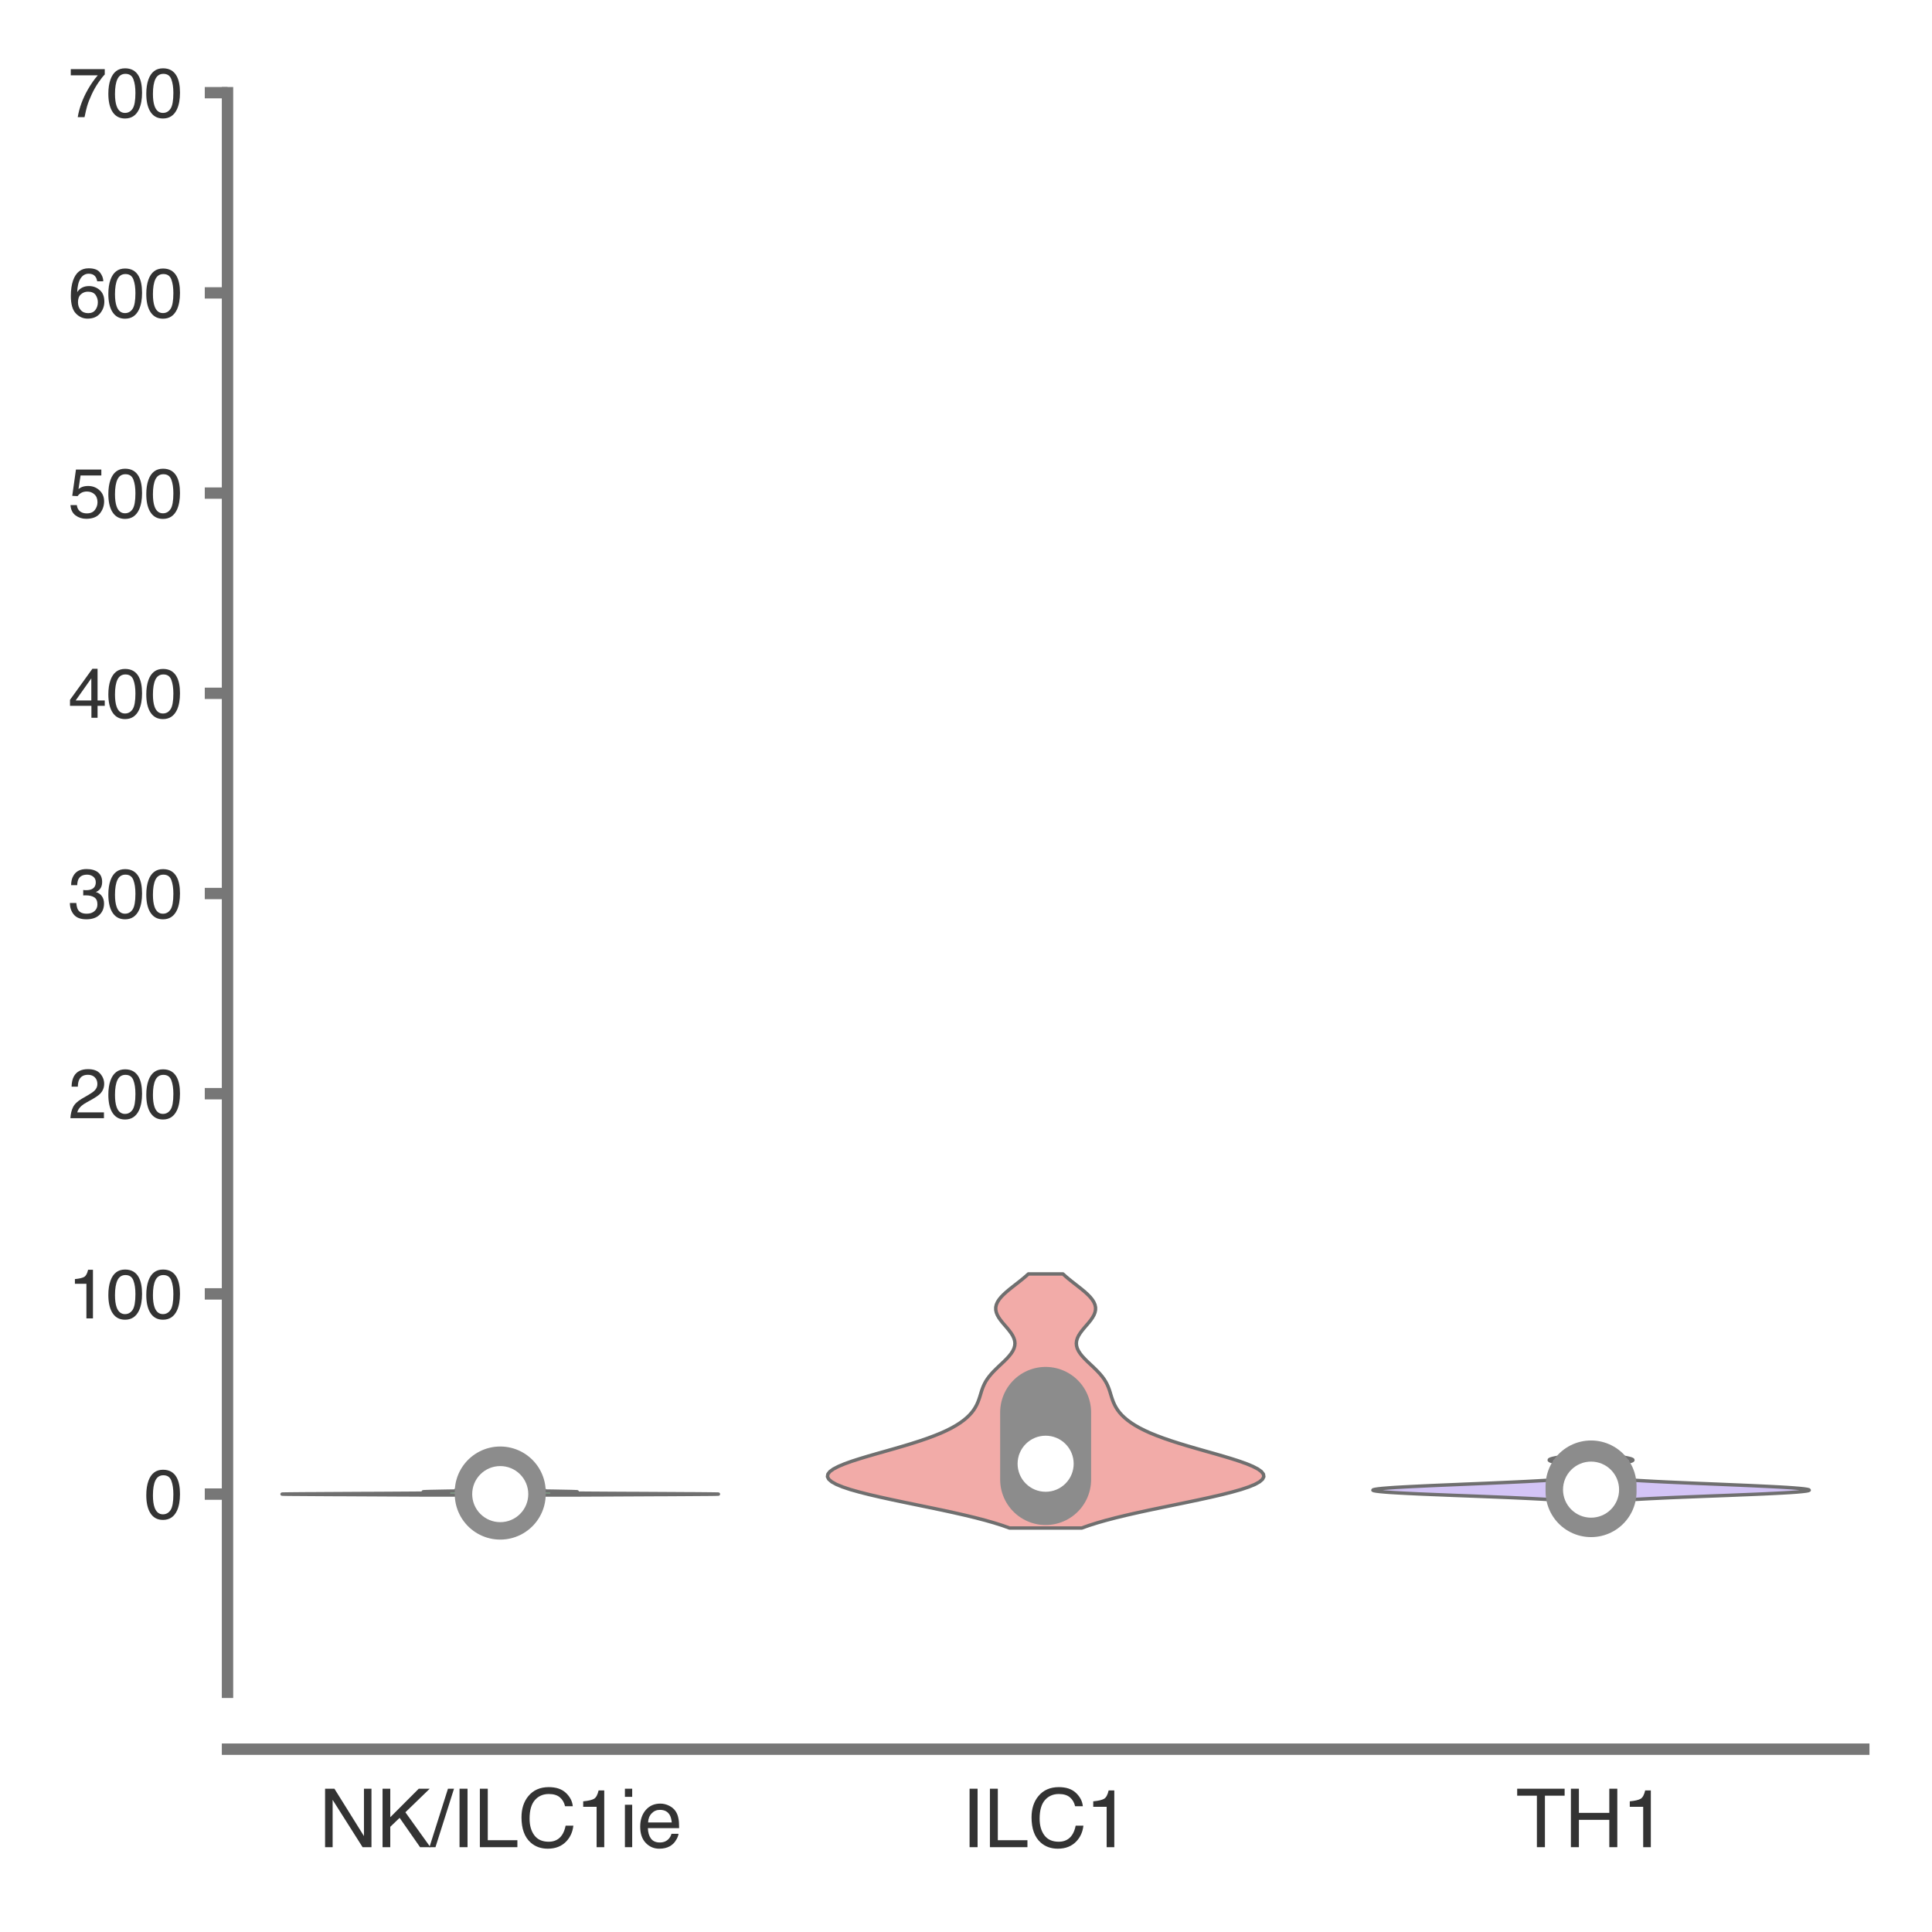 <?xml version="1.0" encoding="utf-8" standalone="no"?>
<!DOCTYPE svg PUBLIC "-//W3C//DTD SVG 1.1//EN"
  "http://www.w3.org/Graphics/SVG/1.1/DTD/svg11.dtd">
<svg xmlns:xlink="http://www.w3.org/1999/xlink" width="84.96pt" height="84.96pt" viewBox="0 0 84.96 84.96" xmlns="http://www.w3.org/2000/svg" version="1.1">
 <defs>
  <style type="text/css">*{stroke-linejoin: round; stroke-linecap: butt}</style>
 </defs>
 <g id="figure_1">
  <g id="patch_1">
   <path d="M 0 84.96 
L 84.96 84.96 
L 84.96 0 
L 0 0 
z
" style="fill: #ffffff"/>
  </g>
  <g id="axes_1">
   <g id="patch_2">
    <path d="M 10.005 74.42 
L 81.96 74.42 
L 81.96 4.076 
L 10.005 4.076 
z
" style="fill: #ffffff"/>
   </g>
   <g id="matplotlib.axis_1">
    <g id="xtick_1">
     <g id="text_1">
      <!-- NK/ILC1ie -->
      <g style="fill: #333333" transform="translate(14.022 81.23) scale(0.035 -0.035)">
       <defs>
        <path id="Helvetica-4e" d="M 488 4591 
L 1222 4591 
L 3541 872 
L 3541 4591 
L 4131 4591 
L 4131 0 
L 3434 0 
L 1081 3716 
L 1081 0 
L 488 0 
L 488 4591 
z
M 2269 4591 
L 2269 4591 
z
" transform="scale(0.016)"/>
        <path id="Helvetica-4b" d="M 488 4591 
L 1094 4591 
L 1094 2353 
L 3331 4591 
L 4191 4591 
L 2281 2741 
L 4244 0 
L 3434 0 
L 1828 2303 
L 1094 1600 
L 1094 0 
L 488 0 
L 488 4591 
z
" transform="scale(0.016)"/>
        <path id="Helvetica-2f" d="M 1456 4591 
L 1931 4591 
L 475 0 
L 0 0 
L 1456 4591 
z
" transform="scale(0.016)"/>
        <path id="Helvetica-49" d="M 628 4591 
L 1256 4591 
L 1256 0 
L 628 0 
L 628 4591 
z
" transform="scale(0.016)"/>
        <path id="Helvetica-4c" d="M 488 4591 
L 1109 4591 
L 1109 547 
L 3434 547 
L 3434 0 
L 488 0 
L 488 4591 
z
" transform="scale(0.016)"/>
        <path id="Helvetica-43" d="M 2422 4716 
Q 3294 4716 3775 4256 
Q 4256 3797 4309 3213 
L 3703 3213 
Q 3600 3656 3292 3915 
Q 2984 4175 2428 4175 
Q 1750 4175 1333 3698 
Q 916 3222 916 2238 
Q 916 1431 1292 929 
Q 1669 428 2416 428 
Q 3103 428 3463 956 
Q 3653 1234 3747 1688 
L 4353 1688 
Q 4272 963 3816 472 
Q 3269 -119 2341 -119 
Q 1541 -119 997 366 
Q 281 1006 281 2344 
Q 281 3359 819 4009 
Q 1400 4716 2422 4716 
z
M 2297 4716 
L 2297 4716 
z
" transform="scale(0.016)"/>
        <path id="Helvetica-31" d="M 613 3169 
L 613 3600 
Q 1222 3659 1462 3798 
Q 1703 3938 1822 4456 
L 2266 4456 
L 2266 0 
L 1666 0 
L 1666 3169 
L 613 3169 
z
" transform="scale(0.016)"/>
        <path id="Helvetica-69" d="M 413 3331 
L 984 3331 
L 984 0 
L 413 0 
L 413 3331 
z
M 413 4591 
L 984 4591 
L 984 3953 
L 413 3953 
L 413 4591 
z
" transform="scale(0.016)"/>
        <path id="Helvetica-65" d="M 1806 3422 
Q 2163 3422 2497 3255 
Q 2831 3088 3006 2822 
Q 3175 2569 3231 2231 
Q 3281 2000 3281 1494 
L 828 1494 
Q 844 984 1069 676 
Q 1294 369 1766 369 
Q 2206 369 2469 659 
Q 2619 828 2681 1050 
L 3234 1050 
Q 3213 866 3089 639 
Q 2966 413 2813 269 
Q 2556 19 2178 -69 
Q 1975 -119 1719 -119 
Q 1094 -119 659 336 
Q 225 791 225 1609 
Q 225 2416 662 2919 
Q 1100 3422 1806 3422 
z
M 2703 1941 
Q 2669 2306 2544 2525 
Q 2313 2931 1772 2931 
Q 1384 2931 1121 2651 
Q 859 2372 844 1941 
L 2703 1941 
z
M 1753 3428 
L 1753 3428 
z
" transform="scale(0.016)"/>
       </defs>
       <use xlink:href="#Helvetica-4e"/>
       <use xlink:href="#Helvetica-4b" x="72.217"/>
       <use xlink:href="#Helvetica-2f" x="138.916"/>
       <use xlink:href="#Helvetica-49" x="166.699"/>
       <use xlink:href="#Helvetica-4c" x="194.482"/>
       <use xlink:href="#Helvetica-43" x="250.098"/>
       <use xlink:href="#Helvetica-31" x="322.314"/>
       <use xlink:href="#Helvetica-69" x="377.93"/>
       <use xlink:href="#Helvetica-65" x="400.146"/>
      </g>
     </g>
    </g>
    <g id="xtick_2">
     <g id="text_2">
      <!-- ILC1 -->
      <g style="fill: #333333" transform="translate(42.286 81.23) scale(0.035 -0.035)">
       <use xlink:href="#Helvetica-49"/>
       <use xlink:href="#Helvetica-4c" x="27.783"/>
       <use xlink:href="#Helvetica-43" x="83.398"/>
       <use xlink:href="#Helvetica-31" x="155.615"/>
      </g>
     </g>
    </g>
    <g id="xtick_3">
     <g id="text_3">
      <!-- TH1 -->
      <g style="fill: #333333" transform="translate(66.661 81.23) scale(0.035 -0.035)">
       <defs>
        <path id="Helvetica-54" d="M 3828 4591 
L 3828 4044 
L 2281 4044 
L 2281 0 
L 1650 0 
L 1650 4044 
L 103 4044 
L 103 4591 
L 3828 4591 
z
" transform="scale(0.016)"/>
        <path id="Helvetica-48" d="M 503 4591 
L 1131 4591 
L 1131 2694 
L 3519 2694 
L 3519 4591 
L 4147 4591 
L 4147 0 
L 3519 0 
L 3519 2147 
L 1131 2147 
L 1131 0 
L 503 0 
L 503 4591 
z
" transform="scale(0.016)"/>
       </defs>
       <use xlink:href="#Helvetica-54"/>
       <use xlink:href="#Helvetica-48" x="61.084"/>
       <use xlink:href="#Helvetica-31" x="133.301"/>
      </g>
     </g>
    </g>
   </g>
   <g id="matplotlib.axis_2">
    <g id="ytick_1">
     <g id="line2d_1">
      <defs>
       <path id="m16d4a0519c" d="M 0 0 
L -1 0 
" style="stroke: #777777; stroke-width: 0.5"/>
      </defs>
      <g>
       <use xlink:href="#m16d4a0519c" x="10.005" y="65.704" style="fill: #777777; stroke: #777777; stroke-width: 0.5"/>
      </g>
     </g>
     <g id="text_4">
      <!-- 0 -->
      <g style="fill: #333333" transform="translate(6.337 66.78) scale(0.03 -0.03)">
       <defs>
        <path id="Helvetica-30" d="M 1731 4475 
Q 2600 4475 2988 3759 
Q 3288 3206 3288 2244 
Q 3288 1331 3016 734 
Q 2622 -122 1728 -122 
Q 922 -122 528 578 
Q 200 1163 200 2147 
Q 200 2909 397 3456 
Q 766 4475 1731 4475 
z
M 1725 391 
Q 2163 391 2422 778 
Q 2681 1166 2681 2222 
Q 2681 2984 2493 3476 
Q 2306 3969 1766 3969 
Q 1269 3969 1039 3501 
Q 809 3034 809 2125 
Q 809 1441 956 1025 
Q 1181 391 1725 391 
z
" transform="scale(0.016)"/>
       </defs>
       <use xlink:href="#Helvetica-30"/>
      </g>
     </g>
    </g>
    <g id="ytick_2">
     <g id="line2d_2">
      <g>
       <use xlink:href="#m16d4a0519c" x="10.005" y="56.9" style="fill: #777777; stroke: #777777; stroke-width: 0.5"/>
      </g>
     </g>
     <g id="text_5">
      <!-- 100 -->
      <g style="fill: #333333" transform="translate(3 57.976) scale(0.03 -0.03)">
       <use xlink:href="#Helvetica-31"/>
       <use xlink:href="#Helvetica-30" x="55.615"/>
       <use xlink:href="#Helvetica-30" x="111.23"/>
      </g>
     </g>
    </g>
    <g id="ytick_3">
     <g id="line2d_3">
      <g>
       <use xlink:href="#m16d4a0519c" x="10.005" y="48.096" style="fill: #777777; stroke: #777777; stroke-width: 0.5"/>
      </g>
     </g>
     <g id="text_6">
      <!-- 200 -->
      <g style="fill: #333333" transform="translate(3 49.172) scale(0.03 -0.03)">
       <defs>
        <path id="Helvetica-32" d="M 200 0 
Q 231 578 439 1006 
Q 647 1434 1250 1784 
L 1850 2131 
Q 2253 2366 2416 2531 
Q 2672 2791 2672 3125 
Q 2672 3516 2437 3745 
Q 2203 3975 1813 3975 
Q 1234 3975 1013 3538 
Q 894 3303 881 2888 
L 309 2888 
Q 319 3472 525 3841 
Q 891 4491 1816 4491 
Q 2584 4491 2939 4075 
Q 3294 3659 3294 3150 
Q 3294 2613 2916 2231 
Q 2697 2009 2131 1694 
L 1703 1456 
Q 1397 1288 1222 1134 
Q 909 863 828 531 
L 3272 531 
L 3272 0 
L 200 0 
z
" transform="scale(0.016)"/>
       </defs>
       <use xlink:href="#Helvetica-32"/>
       <use xlink:href="#Helvetica-30" x="55.615"/>
       <use xlink:href="#Helvetica-30" x="111.23"/>
      </g>
     </g>
    </g>
    <g id="ytick_4">
     <g id="line2d_4">
      <g>
       <use xlink:href="#m16d4a0519c" x="10.005" y="39.292" style="fill: #777777; stroke: #777777; stroke-width: 0.5"/>
      </g>
     </g>
     <g id="text_7">
      <!-- 300 -->
      <g style="fill: #333333" transform="translate(3 40.368) scale(0.03 -0.03)">
       <defs>
        <path id="Helvetica-33" d="M 1663 -122 
Q 869 -122 511 314 
Q 153 750 153 1375 
L 741 1375 
Q 778 941 903 744 
Q 1122 391 1694 391 
Q 2138 391 2406 628 
Q 2675 866 2675 1241 
Q 2675 1703 2392 1887 
Q 2109 2072 1606 2072 
Q 1550 2072 1492 2070 
Q 1434 2069 1375 2066 
L 1375 2563 
Q 1463 2553 1522 2550 
Q 1581 2547 1650 2547 
Q 1966 2547 2169 2647 
Q 2525 2822 2525 3272 
Q 2525 3606 2287 3787 
Q 2050 3969 1734 3969 
Q 1172 3969 956 3594 
Q 838 3388 822 3006 
L 266 3006 
Q 266 3506 466 3856 
Q 809 4481 1675 4481 
Q 2359 4481 2734 4176 
Q 3109 3872 3109 3294 
Q 3109 2881 2888 2625 
Q 2750 2466 2531 2375 
Q 2884 2278 3082 2001 
Q 3281 1725 3281 1325 
Q 3281 684 2859 281 
Q 2438 -122 1663 -122 
z
" transform="scale(0.016)"/>
       </defs>
       <use xlink:href="#Helvetica-33"/>
       <use xlink:href="#Helvetica-30" x="55.615"/>
       <use xlink:href="#Helvetica-30" x="111.23"/>
      </g>
     </g>
    </g>
    <g id="ytick_5">
     <g id="line2d_5">
      <g>
       <use xlink:href="#m16d4a0519c" x="10.005" y="30.488" style="fill: #777777; stroke: #777777; stroke-width: 0.5"/>
      </g>
     </g>
     <g id="text_8">
      <!-- 400 -->
      <g style="fill: #333333" transform="translate(3 31.564) scale(0.03 -0.03)">
       <defs>
        <path id="Helvetica-34" d="M 2116 1584 
L 2116 3613 
L 681 1584 
L 2116 1584 
z
M 2125 0 
L 2125 1094 
L 163 1094 
L 163 1644 
L 2213 4488 
L 2688 4488 
L 2688 1584 
L 3347 1584 
L 3347 1094 
L 2688 1094 
L 2688 0 
L 2125 0 
z
" transform="scale(0.016)"/>
       </defs>
       <use xlink:href="#Helvetica-34"/>
       <use xlink:href="#Helvetica-30" x="55.615"/>
       <use xlink:href="#Helvetica-30" x="111.23"/>
      </g>
     </g>
    </g>
    <g id="ytick_6">
     <g id="line2d_6">
      <g>
       <use xlink:href="#m16d4a0519c" x="10.005" y="21.684" style="fill: #777777; stroke: #777777; stroke-width: 0.5"/>
      </g>
     </g>
     <g id="text_9">
      <!-- 500 -->
      <g style="fill: #333333" transform="translate(3 22.76) scale(0.03 -0.03)">
       <defs>
        <path id="Helvetica-35" d="M 791 1141 
Q 847 659 1238 475 
Q 1438 381 1700 381 
Q 2200 381 2440 700 
Q 2681 1019 2681 1406 
Q 2681 1875 2395 2131 
Q 2109 2388 1709 2388 
Q 1419 2388 1211 2275 
Q 1003 2163 856 1963 
L 369 1991 
L 709 4400 
L 3034 4400 
L 3034 3856 
L 1131 3856 
L 941 2613 
Q 1097 2731 1238 2791 
Q 1488 2894 1816 2894 
Q 2431 2894 2859 2497 
Q 3288 2100 3288 1491 
Q 3288 856 2895 371 
Q 2503 -113 1644 -113 
Q 1097 -113 676 195 
Q 256 503 206 1141 
L 791 1141 
z
" transform="scale(0.016)"/>
       </defs>
       <use xlink:href="#Helvetica-35"/>
       <use xlink:href="#Helvetica-30" x="55.615"/>
       <use xlink:href="#Helvetica-30" x="111.23"/>
      </g>
     </g>
    </g>
    <g id="ytick_7">
     <g id="line2d_7">
      <g>
       <use xlink:href="#m16d4a0519c" x="10.005" y="12.88" style="fill: #777777; stroke: #777777; stroke-width: 0.5"/>
      </g>
     </g>
     <g id="text_10">
      <!-- 600 -->
      <g style="fill: #333333" transform="translate(3 13.956) scale(0.03 -0.03)">
       <defs>
        <path id="Helvetica-36" d="M 1872 4494 
Q 2622 4494 2917 4105 
Q 3213 3716 3213 3303 
L 2656 3303 
Q 2606 3569 2497 3719 
Q 2294 4000 1881 4000 
Q 1409 4000 1131 3564 
Q 853 3128 822 2316 
Q 1016 2600 1309 2741 
Q 1578 2866 1909 2866 
Q 2472 2866 2890 2506 
Q 3309 2147 3309 1434 
Q 3309 825 2912 354 
Q 2516 -116 1781 -116 
Q 1153 -116 697 361 
Q 241 838 241 1966 
Q 241 2800 444 3381 
Q 834 4494 1872 4494 
z
M 1831 384 
Q 2275 384 2495 682 
Q 2716 981 2716 1388 
Q 2716 1731 2519 2042 
Q 2322 2353 1803 2353 
Q 1441 2353 1167 2112 
Q 894 1872 894 1388 
Q 894 963 1142 673 
Q 1391 384 1831 384 
z
" transform="scale(0.016)"/>
       </defs>
       <use xlink:href="#Helvetica-36"/>
       <use xlink:href="#Helvetica-30" x="55.615"/>
       <use xlink:href="#Helvetica-30" x="111.23"/>
      </g>
     </g>
    </g>
    <g id="ytick_8">
     <g id="line2d_8">
      <g>
       <use xlink:href="#m16d4a0519c" x="10.005" y="4.076" style="fill: #777777; stroke: #777777; stroke-width: 0.5"/>
      </g>
     </g>
     <g id="text_11">
      <!-- 700 -->
      <g style="fill: #333333" transform="translate(3 5.152) scale(0.03 -0.03)">
       <defs>
        <path id="Helvetica-37" d="M 3347 4400 
L 3347 3909 
Q 3131 3700 2773 3181 
Q 2416 2663 2141 2063 
Q 1869 1478 1728 997 
Q 1638 688 1494 0 
L 872 0 
Q 1084 1281 1809 2550 
Q 2238 3294 2709 3834 
L 234 3834 
L 234 4400 
L 3347 4400 
z
" transform="scale(0.016)"/>
       </defs>
       <use xlink:href="#Helvetica-37"/>
       <use xlink:href="#Helvetica-30" x="55.615"/>
       <use xlink:href="#Helvetica-30" x="111.23"/>
      </g>
     </g>
    </g>
   </g>
   <g id="PolyCollection_1">
    <defs>
     <path id="mc9e88e13ef" d="M 25.348 -19.217 
L 18.648 -19.217 
L 18.133 -19.22 
L 17.586 -19.222 
L 17.014 -19.225 
L 16.426 -19.228 
L 15.833 -19.231 
L 15.247 -19.234 
L 14.683 -19.236 
L 14.153 -19.239 
L 13.672 -19.242 
L 13.253 -19.245 
L 12.908 -19.247 
L 12.646 -19.25 
L 12.477 -19.253 
L 12.404 -19.256 
L 12.429 -19.259 
L 12.551 -19.261 
L 12.767 -19.264 
L 13.068 -19.267 
L 13.444 -19.27 
L 13.885 -19.272 
L 14.375 -19.275 
L 14.902 -19.278 
L 15.449 -19.281 
L 16.002 -19.284 
L 16.547 -19.286 
L 17.071 -19.289 
L 17.564 -19.292 
L 18.017 -19.295 
L 18.421 -19.298 
L 18.773 -19.3 
L 19.068 -19.303 
L 19.307 -19.306 
L 19.489 -19.309 
L 19.617 -19.311 
L 19.694 -19.314 
L 19.725 -19.317 
L 19.716 -19.32 
L 19.672 -19.323 
L 19.599 -19.325 
L 19.505 -19.328 
L 19.395 -19.331 
L 19.276 -19.334 
L 19.154 -19.336 
L 19.035 -19.339 
L 18.923 -19.342 
L 18.823 -19.345 
L 18.739 -19.348 
L 18.673 -19.35 
L 18.63 -19.353 
L 18.609 -19.356 
L 18.612 -19.359 
L 18.64 -19.362 
L 18.692 -19.364 
L 18.767 -19.367 
L 18.863 -19.37 
L 18.977 -19.373 
L 19.107 -19.375 
L 19.251 -19.378 
L 19.403 -19.381 
L 19.561 -19.384 
L 19.72 -19.387 
L 19.877 -19.389 
L 20.028 -19.392 
L 20.17 -19.395 
L 20.298 -19.398 
L 20.411 -19.401 
L 20.506 -19.403 
L 20.582 -19.406 
L 20.636 -19.409 
L 20.67 -19.412 
L 20.683 -19.414 
L 20.676 -19.417 
L 20.651 -19.42 
L 20.61 -19.423 
L 20.556 -19.426 
L 20.492 -19.428 
L 20.422 -19.431 
L 20.349 -19.434 
L 20.278 -19.437 
L 20.211 -19.439 
L 20.154 -19.442 
L 20.107 -19.445 
L 20.075 -19.448 
L 20.059 -19.451 
L 20.06 -19.453 
L 20.08 -19.456 
L 20.118 -19.459 
L 20.173 -19.462 
L 20.244 -19.465 
L 20.329 -19.467 
L 20.426 -19.47 
L 20.533 -19.473 
L 20.646 -19.476 
L 20.764 -19.478 
L 20.883 -19.481 
L 21 -19.484 
L 21.115 -19.487 
L 21.225 -19.49 
L 21.327 -19.492 
L 22.668 -19.492 
L 22.668 -19.492 
L 22.771 -19.49 
L 22.88 -19.487 
L 22.995 -19.484 
L 23.112 -19.481 
L 23.231 -19.478 
L 23.349 -19.476 
L 23.462 -19.473 
L 23.569 -19.47 
L 23.666 -19.467 
L 23.751 -19.465 
L 23.822 -19.462 
L 23.877 -19.459 
L 23.915 -19.456 
L 23.935 -19.453 
L 23.936 -19.451 
L 23.92 -19.448 
L 23.888 -19.445 
L 23.841 -19.442 
L 23.784 -19.439 
L 23.717 -19.437 
L 23.646 -19.434 
L 23.573 -19.431 
L 23.503 -19.428 
L 23.439 -19.426 
L 23.385 -19.423 
L 23.345 -19.42 
L 23.319 -19.417 
L 23.312 -19.414 
L 23.325 -19.412 
L 23.359 -19.409 
L 23.413 -19.406 
L 23.489 -19.403 
L 23.584 -19.401 
L 23.697 -19.398 
L 23.825 -19.395 
L 23.967 -19.392 
L 24.118 -19.389 
L 24.275 -19.387 
L 24.434 -19.384 
L 24.592 -19.381 
L 24.744 -19.378 
L 24.888 -19.375 
L 25.018 -19.373 
L 25.133 -19.37 
L 25.228 -19.367 
L 25.303 -19.364 
L 25.355 -19.362 
L 25.383 -19.359 
L 25.386 -19.356 
L 25.366 -19.353 
L 25.322 -19.35 
L 25.257 -19.348 
L 25.172 -19.345 
L 25.072 -19.342 
L 24.96 -19.339 
L 24.841 -19.336 
L 24.719 -19.334 
L 24.6 -19.331 
L 24.49 -19.328 
L 24.396 -19.325 
L 24.323 -19.323 
L 24.279 -19.32 
L 24.27 -19.317 
L 24.301 -19.314 
L 24.378 -19.311 
L 24.506 -19.309 
L 24.688 -19.306 
L 24.927 -19.303 
L 25.222 -19.3 
L 25.574 -19.298 
L 25.978 -19.295 
L 26.431 -19.292 
L 26.924 -19.289 
L 27.448 -19.286 
L 27.994 -19.284 
L 28.546 -19.281 
L 29.093 -19.278 
L 29.62 -19.275 
L 30.11 -19.272 
L 30.551 -19.27 
L 30.927 -19.267 
L 31.228 -19.264 
L 31.444 -19.261 
L 31.566 -19.259 
L 31.591 -19.256 
L 31.518 -19.253 
L 31.349 -19.25 
L 31.087 -19.247 
L 30.742 -19.245 
L 30.323 -19.242 
L 29.842 -19.239 
L 29.312 -19.236 
L 28.748 -19.234 
L 28.162 -19.231 
L 27.569 -19.228 
L 26.981 -19.225 
L 26.409 -19.222 
L 25.862 -19.22 
L 25.348 -19.217 
z
" style="stroke: #6f6f6f; stroke-width: 0.15"/>
    </defs>
    <g clip-path="url(#pb1bd4646ca)">
     <use xlink:href="#mc9e88e13ef" x="0" y="84.96" style="fill: #98daa7; stroke: #6f6f6f; stroke-width: 0.15"/>
    </g>
   </g>
   <g id="PolyCollection_2">
    <defs>
     <path id="me8b93b037e" d="M 47.57 -17.765 
L 44.395 -17.765 
L 44.079 -17.877 
L 43.723 -17.99 
L 43.328 -18.103 
L 42.896 -18.216 
L 42.43 -18.329 
L 41.933 -18.442 
L 41.413 -18.555 
L 40.874 -18.667 
L 40.327 -18.78 
L 39.78 -18.893 
L 39.242 -19.006 
L 38.725 -19.119 
L 38.238 -19.232 
L 37.792 -19.345 
L 37.395 -19.457 
L 37.056 -19.57 
L 36.781 -19.683 
L 36.577 -19.796 
L 36.445 -19.909 
L 36.388 -20.022 
L 36.406 -20.135 
L 36.494 -20.248 
L 36.65 -20.36 
L 36.867 -20.473 
L 37.136 -20.586 
L 37.45 -20.699 
L 37.8 -20.812 
L 38.175 -20.925 
L 38.566 -21.038 
L 38.963 -21.15 
L 39.359 -21.263 
L 39.746 -21.376 
L 40.117 -21.489 
L 40.469 -21.602 
L 40.797 -21.715 
L 41.099 -21.828 
L 41.375 -21.94 
L 41.624 -22.053 
L 41.848 -22.166 
L 42.047 -22.279 
L 42.223 -22.392 
L 42.378 -22.505 
L 42.513 -22.618 
L 42.63 -22.73 
L 42.731 -22.843 
L 42.817 -22.956 
L 42.889 -23.069 
L 42.95 -23.182 
L 43.001 -23.295 
L 43.044 -23.408 
L 43.082 -23.52 
L 43.117 -23.633 
L 43.151 -23.746 
L 43.188 -23.859 
L 43.231 -23.972 
L 43.281 -24.085 
L 43.34 -24.198 
L 43.411 -24.31 
L 43.494 -24.423 
L 43.587 -24.536 
L 43.691 -24.649 
L 43.804 -24.762 
L 43.921 -24.875 
L 44.041 -24.988 
L 44.16 -25.1 
L 44.272 -25.213 
L 44.375 -25.326 
L 44.465 -25.439 
L 44.538 -25.552 
L 44.591 -25.665 
L 44.623 -25.778 
L 44.633 -25.89 
L 44.62 -26.003 
L 44.585 -26.116 
L 44.531 -26.229 
L 44.46 -26.342 
L 44.375 -26.455 
L 44.283 -26.568 
L 44.186 -26.681 
L 44.09 -26.793 
L 44 -26.906 
L 43.921 -27.019 
L 43.858 -27.132 
L 43.813 -27.245 
L 43.789 -27.358 
L 43.789 -27.471 
L 43.813 -27.583 
L 43.861 -27.696 
L 43.932 -27.809 
L 44.023 -27.922 
L 44.133 -28.035 
L 44.256 -28.148 
L 44.391 -28.261 
L 44.532 -28.373 
L 44.677 -28.486 
L 44.821 -28.599 
L 44.962 -28.712 
L 45.096 -28.825 
L 45.222 -28.938 
L 46.743 -28.938 
L 46.743 -28.938 
L 46.869 -28.825 
L 47.003 -28.712 
L 47.144 -28.599 
L 47.288 -28.486 
L 47.432 -28.373 
L 47.574 -28.261 
L 47.709 -28.148 
L 47.832 -28.035 
L 47.942 -27.922 
L 48.033 -27.809 
L 48.104 -27.696 
L 48.152 -27.583 
L 48.176 -27.471 
L 48.176 -27.358 
L 48.152 -27.245 
L 48.107 -27.132 
L 48.043 -27.019 
L 47.965 -26.906 
L 47.875 -26.793 
L 47.779 -26.681 
L 47.682 -26.568 
L 47.589 -26.455 
L 47.505 -26.342 
L 47.434 -26.229 
L 47.38 -26.116 
L 47.345 -26.003 
L 47.332 -25.89 
L 47.342 -25.778 
L 47.373 -25.665 
L 47.427 -25.552 
L 47.5 -25.439 
L 47.589 -25.326 
L 47.693 -25.213 
L 47.805 -25.1 
L 47.924 -24.988 
L 48.044 -24.875 
L 48.161 -24.762 
L 48.273 -24.649 
L 48.377 -24.536 
L 48.471 -24.423 
L 48.554 -24.31 
L 48.624 -24.198 
L 48.684 -24.085 
L 48.734 -23.972 
L 48.777 -23.859 
L 48.814 -23.746 
L 48.848 -23.633 
L 48.883 -23.52 
L 48.921 -23.408 
L 48.964 -23.295 
L 49.015 -23.182 
L 49.076 -23.069 
L 49.148 -22.956 
L 49.234 -22.843 
L 49.335 -22.73 
L 49.452 -22.618 
L 49.587 -22.505 
L 49.742 -22.392 
L 49.918 -22.279 
L 50.117 -22.166 
L 50.341 -22.053 
L 50.59 -21.94 
L 50.866 -21.828 
L 51.168 -21.715 
L 51.496 -21.602 
L 51.848 -21.489 
L 52.219 -21.376 
L 52.606 -21.263 
L 53.002 -21.15 
L 53.399 -21.038 
L 53.79 -20.925 
L 54.165 -20.812 
L 54.514 -20.699 
L 54.829 -20.586 
L 55.098 -20.473 
L 55.315 -20.36 
L 55.47 -20.248 
L 55.559 -20.135 
L 55.576 -20.022 
L 55.52 -19.909 
L 55.388 -19.796 
L 55.184 -19.683 
L 54.909 -19.57 
L 54.57 -19.457 
L 54.173 -19.345 
L 53.727 -19.232 
L 53.24 -19.119 
L 52.722 -19.006 
L 52.185 -18.893 
L 51.638 -18.78 
L 51.09 -18.667 
L 50.552 -18.555 
L 50.031 -18.442 
L 49.535 -18.329 
L 49.068 -18.216 
L 48.636 -18.103 
L 48.242 -17.99 
L 47.886 -17.877 
L 47.57 -17.765 
z
" style="stroke: #6f6f6f; stroke-width: 0.15"/>
    </defs>
    <g clip-path="url(#pb1bd4646ca)">
     <use xlink:href="#me8b93b037e" x="0" y="84.96" style="fill: #f2aba8; stroke: #6f6f6f; stroke-width: 0.15"/>
    </g>
   </g>
   <g id="PolyCollection_3">
    <defs>
     <path id="ma2e7d9f7c7" d="M 71.552 -19 
L 68.382 -19 
L 68.066 -19.021 
L 67.712 -19.041 
L 67.321 -19.061 
L 66.895 -19.081 
L 66.438 -19.102 
L 65.953 -19.122 
L 65.448 -19.142 
L 64.928 -19.163 
L 64.402 -19.183 
L 63.877 -19.203 
L 63.362 -19.224 
L 62.866 -19.244 
L 62.396 -19.264 
L 61.962 -19.285 
L 61.57 -19.305 
L 61.225 -19.325 
L 60.935 -19.345 
L 60.702 -19.366 
L 60.53 -19.386 
L 60.42 -19.406 
L 60.373 -19.427 
L 60.39 -19.447 
L 60.469 -19.467 
L 60.607 -19.488 
L 60.802 -19.508 
L 61.051 -19.528 
L 61.349 -19.549 
L 61.692 -19.569 
L 62.074 -19.589 
L 62.49 -19.609 
L 62.934 -19.63 
L 63.399 -19.65 
L 63.879 -19.67 
L 64.368 -19.691 
L 64.859 -19.711 
L 65.346 -19.731 
L 65.822 -19.752 
L 66.282 -19.772 
L 66.72 -19.792 
L 67.134 -19.812 
L 67.519 -19.833 
L 67.872 -19.853 
L 68.193 -19.873 
L 68.48 -19.894 
L 68.734 -19.914 
L 68.956 -19.934 
L 69.147 -19.955 
L 69.309 -19.975 
L 69.445 -19.995 
L 69.558 -20.016 
L 69.65 -20.036 
L 69.724 -20.056 
L 69.782 -20.076 
L 69.828 -20.097 
L 69.863 -20.117 
L 69.889 -20.137 
L 69.908 -20.158 
L 69.92 -20.178 
L 69.928 -20.198 
L 69.93 -20.219 
L 69.929 -20.239 
L 69.923 -20.259 
L 69.912 -20.28 
L 69.896 -20.3 
L 69.875 -20.32 
L 69.848 -20.34 
L 69.813 -20.361 
L 69.77 -20.381 
L 69.717 -20.401 
L 69.655 -20.422 
L 69.582 -20.442 
L 69.499 -20.462 
L 69.404 -20.483 
L 69.3 -20.503 
L 69.186 -20.523 
L 69.065 -20.543 
L 68.939 -20.564 
L 68.811 -20.584 
L 68.684 -20.604 
L 68.561 -20.625 
L 68.448 -20.645 
L 68.346 -20.665 
L 68.261 -20.686 
L 68.194 -20.706 
L 68.149 -20.726 
L 68.128 -20.747 
L 68.131 -20.767 
L 68.157 -20.787 
L 68.207 -20.807 
L 68.278 -20.828 
L 68.367 -20.848 
L 68.472 -20.868 
L 68.588 -20.889 
L 68.712 -20.909 
L 68.839 -20.929 
L 68.967 -20.95 
L 69.093 -20.97 
L 69.212 -20.99 
L 69.324 -21.011 
L 70.611 -21.011 
L 70.611 -21.011 
L 70.723 -20.99 
L 70.842 -20.97 
L 70.967 -20.95 
L 71.095 -20.929 
L 71.223 -20.909 
L 71.347 -20.889 
L 71.463 -20.868 
L 71.567 -20.848 
L 71.657 -20.828 
L 71.728 -20.807 
L 71.777 -20.787 
L 71.804 -20.767 
L 71.807 -20.747 
L 71.785 -20.726 
L 71.741 -20.706 
L 71.674 -20.686 
L 71.589 -20.665 
L 71.487 -20.645 
L 71.373 -20.625 
L 71.251 -20.604 
L 71.124 -20.584 
L 70.996 -20.564 
L 70.87 -20.543 
L 70.749 -20.523 
L 70.635 -20.503 
L 70.53 -20.483 
L 70.436 -20.462 
L 70.352 -20.442 
L 70.28 -20.422 
L 70.217 -20.401 
L 70.165 -20.381 
L 70.122 -20.361 
L 70.087 -20.34 
L 70.059 -20.32 
L 70.038 -20.3 
L 70.023 -20.28 
L 70.012 -20.259 
L 70.006 -20.239 
L 70.004 -20.219 
L 70.007 -20.198 
L 70.014 -20.178 
L 70.027 -20.158 
L 70.045 -20.137 
L 70.071 -20.117 
L 70.106 -20.097 
L 70.152 -20.076 
L 70.211 -20.056 
L 70.285 -20.036 
L 70.377 -20.016 
L 70.489 -19.995 
L 70.626 -19.975 
L 70.788 -19.955 
L 70.979 -19.934 
L 71.2 -19.914 
L 71.454 -19.894 
L 71.742 -19.873 
L 72.062 -19.853 
L 72.416 -19.833 
L 72.801 -19.812 
L 73.214 -19.792 
L 73.653 -19.772 
L 74.113 -19.752 
L 74.589 -19.731 
L 75.075 -19.711 
L 75.566 -19.691 
L 76.055 -19.67 
L 76.536 -19.65 
L 77.001 -19.63 
L 77.445 -19.609 
L 77.861 -19.589 
L 78.243 -19.569 
L 78.586 -19.549 
L 78.884 -19.528 
L 79.132 -19.508 
L 79.328 -19.488 
L 79.466 -19.467 
L 79.545 -19.447 
L 79.561 -19.427 
L 79.515 -19.406 
L 79.405 -19.386 
L 79.233 -19.366 
L 79 -19.345 
L 78.709 -19.325 
L 78.365 -19.305 
L 77.973 -19.285 
L 77.538 -19.264 
L 77.069 -19.244 
L 76.573 -19.224 
L 76.058 -19.203 
L 75.533 -19.183 
L 75.007 -19.163 
L 74.487 -19.142 
L 73.981 -19.122 
L 73.497 -19.102 
L 73.04 -19.081 
L 72.614 -19.061 
L 72.223 -19.041 
L 71.868 -19.021 
L 71.552 -19 
z
" style="stroke: #6f6f6f; stroke-width: 0.15"/>
    </defs>
    <g clip-path="url(#pb1bd4646ca)">
     <use xlink:href="#ma2e7d9f7c7" x="0" y="84.96" style="fill: #d3c4f6; stroke: #6f6f6f; stroke-width: 0.15"/>
    </g>
   </g>
   <g id="line2d_9">
    <path d="M 21.998 65.704 
L 21.998 65.507 
" clip-path="url(#pb1bd4646ca)" style="fill: none; stroke: #8c8c8c; stroke-width: 0.75; stroke-linecap: round"/>
   </g>
   <g id="line2d_10">
    <path d="M 21.998 65.704 
L 21.998 65.61 
" clip-path="url(#pb1bd4646ca)" style="fill: none; stroke: #8c8c8c; stroke-width: 4; stroke-linecap: round"/>
   </g>
   <g id="line2d_11">
    <path d="M 21.998 65.704 
" clip-path="url(#pb1bd4646ca)" style="fill: none; stroke: #6f6f6f; stroke-width: 1.2; stroke-linecap: round"/>
    <defs>
     <path id="m3b4263349f" d="M 0 0.833 
C 0.221 0.833 0.433 0.746 0.589 0.589 
C 0.746 0.433 0.833 0.221 0.833 0 
C 0.833 -0.221 0.746 -0.433 0.589 -0.589 
C 0.433 -0.746 0.221 -0.833 0 -0.833 
C -0.221 -0.833 -0.433 -0.746 -0.589 -0.589 
C -0.746 -0.433 -0.833 -0.221 -0.833 0 
C -0.833 0.221 -0.746 0.433 -0.589 0.589 
C -0.433 0.746 -0.221 0.833 0 0.833 
z
" style="stroke: #ffffff; stroke-width: 0.8"/>
    </defs>
    <g clip-path="url(#pb1bd4646ca)">
     <use xlink:href="#m3b4263349f" x="21.998" y="65.704" style="fill: #ffffff; stroke: #ffffff; stroke-width: 0.8"/>
    </g>
   </g>
   <g id="line2d_12">
    <path d="M 45.982 65.704 
L 45.982 60.669 
" clip-path="url(#pb1bd4646ca)" style="fill: none; stroke: #8c8c8c; stroke-width: 0.75; stroke-linecap: round"/>
   </g>
   <g id="line2d_13">
    <path d="M 45.982 65.063 
L 45.982 62.11 
" clip-path="url(#pb1bd4646ca)" style="fill: none; stroke: #8c8c8c; stroke-width: 4; stroke-linecap: round"/>
   </g>
   <g id="line2d_14">
    <path d="M 45.982 64.368 
" clip-path="url(#pb1bd4646ca)" style="fill: none; stroke: #6f6f6f; stroke-width: 1.2; stroke-linecap: round"/>
    <g clip-path="url(#pb1bd4646ca)">
     <use xlink:href="#m3b4263349f" x="45.982" y="64.368" style="fill: #ffffff; stroke: #ffffff; stroke-width: 0.8"/>
    </g>
   </g>
   <g id="line2d_15">
    <path d="M 69.967 65.704 
L 69.967 65.292 
" clip-path="url(#pb1bd4646ca)" style="fill: none; stroke: #8c8c8c; stroke-width: 0.75; stroke-linecap: round"/>
   </g>
   <g id="line2d_16">
    <path d="M 69.967 65.595 
L 69.967 65.345 
" clip-path="url(#pb1bd4646ca)" style="fill: none; stroke: #8c8c8c; stroke-width: 4; stroke-linecap: round"/>
   </g>
   <g id="line2d_17">
    <path d="M 69.967 65.507 
" clip-path="url(#pb1bd4646ca)" style="fill: none; stroke: #6f6f6f; stroke-width: 1.2; stroke-linecap: round"/>
    <g clip-path="url(#pb1bd4646ca)">
     <use xlink:href="#m3b4263349f" x="69.967" y="65.507" style="fill: #ffffff; stroke: #ffffff; stroke-width: 0.8"/>
    </g>
   </g>
   <g id="patch_3">
    <path d="M 10.005 74.42 
L 10.005 4.076 
" style="fill: none; stroke: #777777; stroke-width: 0.5; stroke-linejoin: miter; stroke-linecap: square"/>
   </g>
   <g id="patch_4">
    <path d="M 10.005 76.92 
L 81.96 76.92 
" style="fill: none; stroke: #777777; stroke-width: 0.5; stroke-linejoin: miter; stroke-linecap: square"/>
   </g>
  </g>
 </g>
 <defs>
  <clipPath id="pb1bd4646ca">
   <rect x="10.005" y="4.076" width="71.955" height="70.343"/>
  </clipPath>
 </defs>
</svg>
